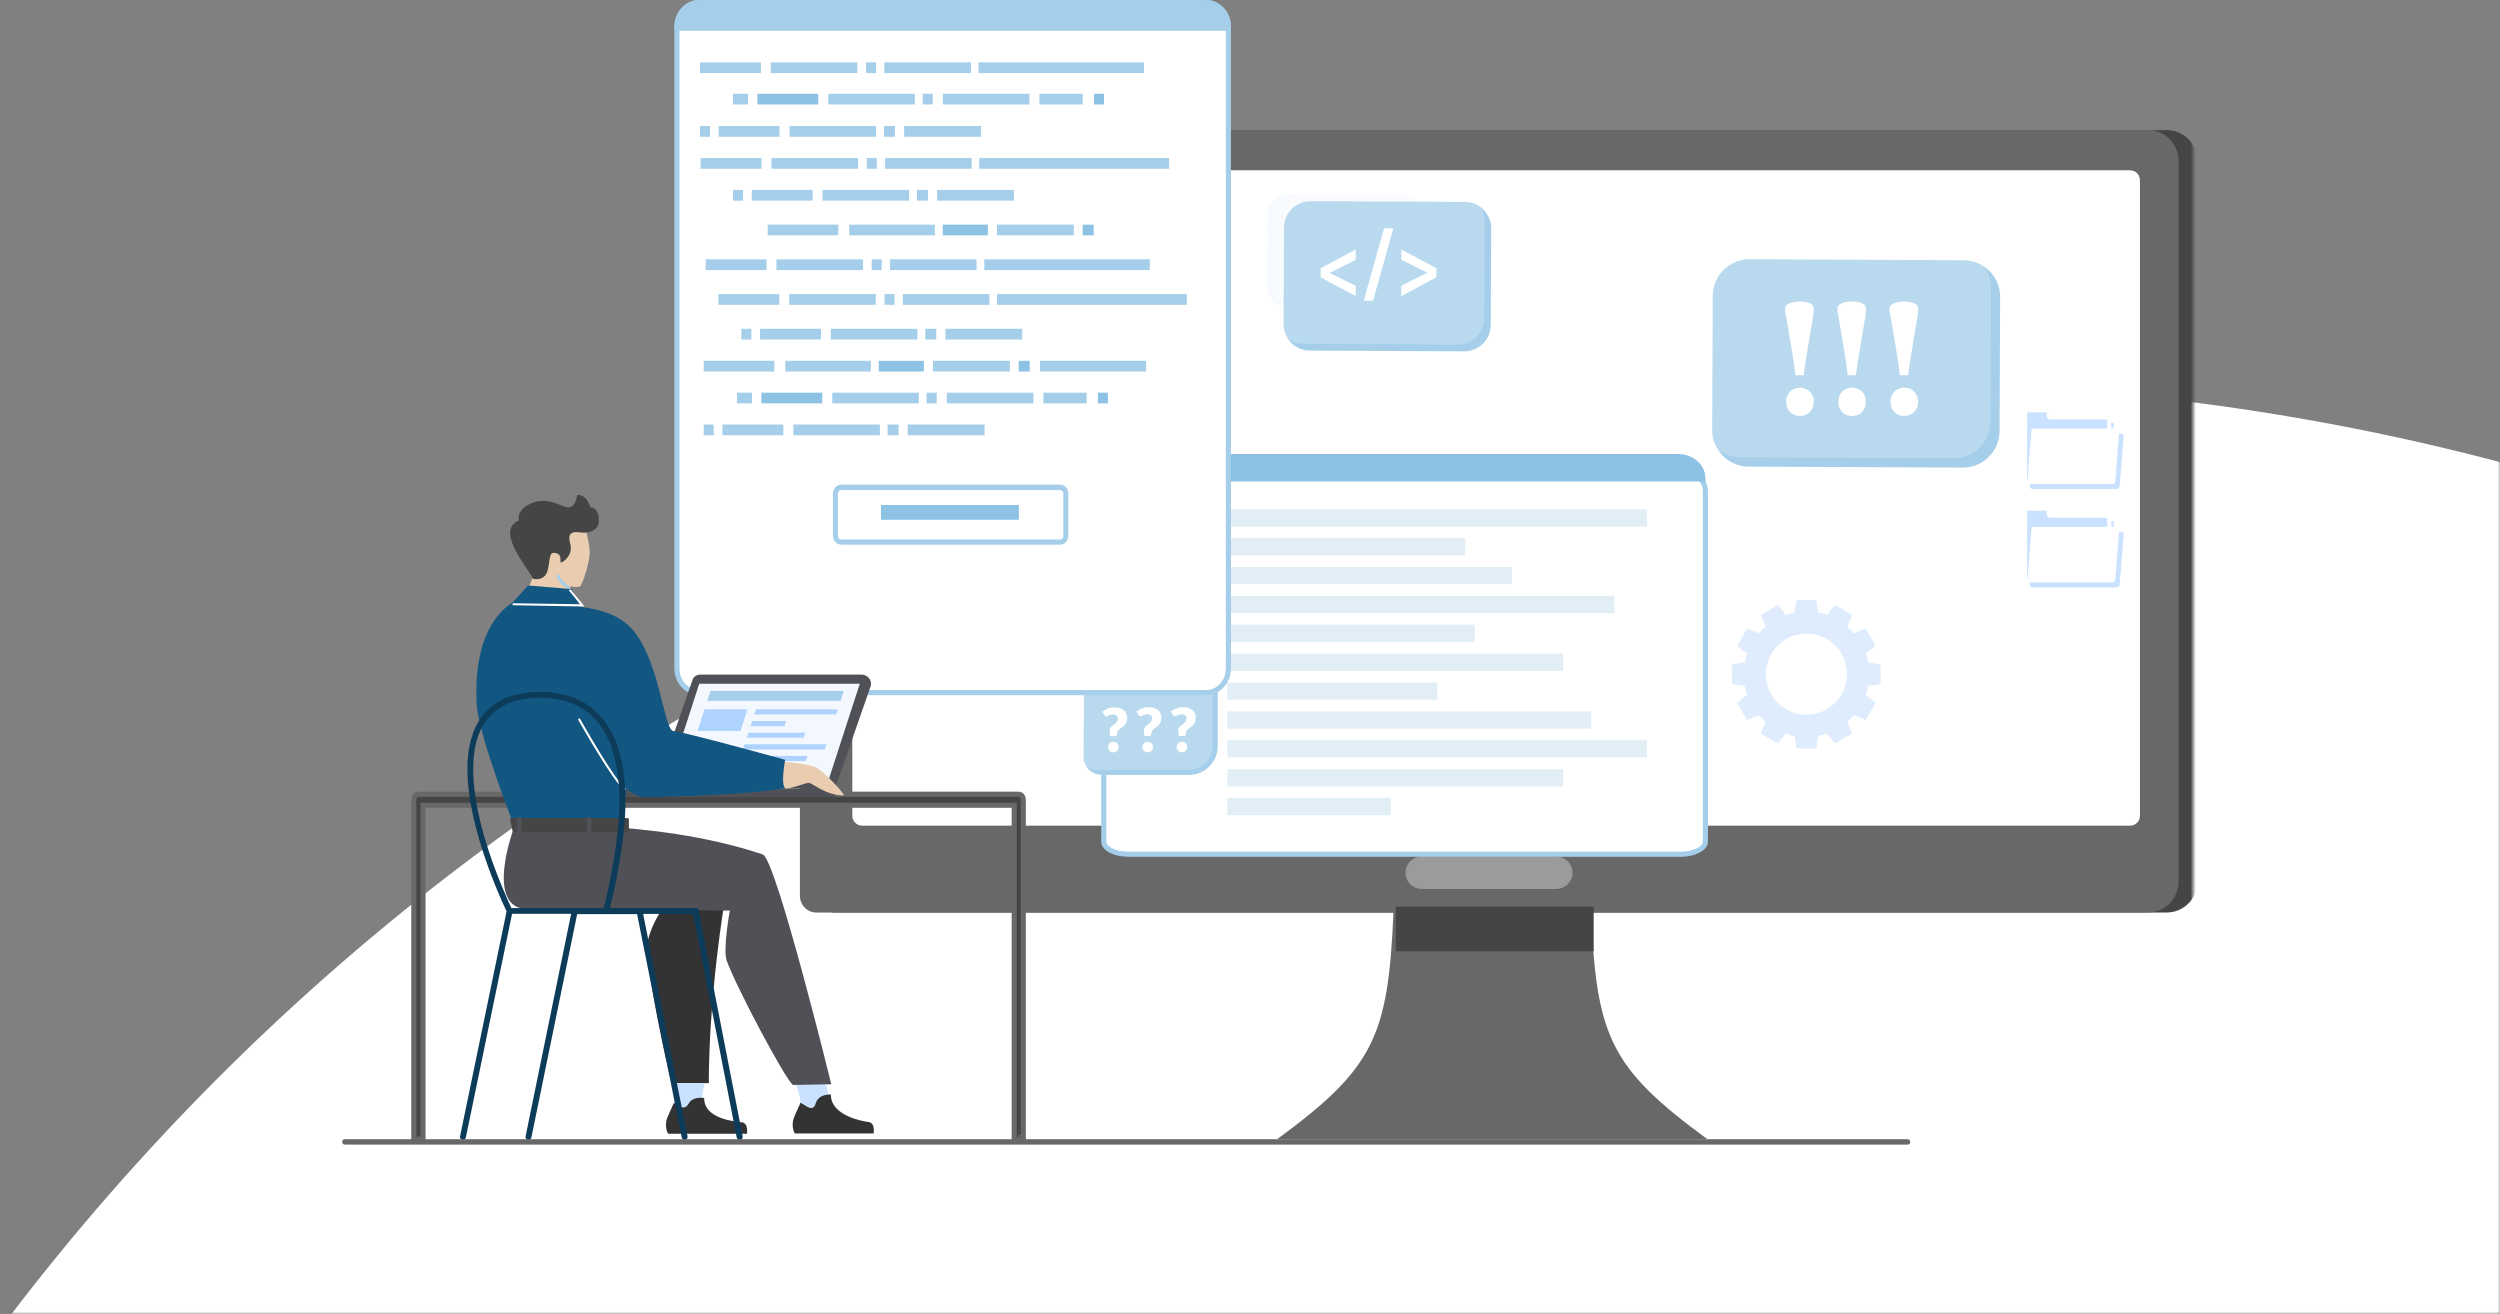 <svg width="489" height="257" viewBox="0 0 489 257" fill="none" xmlns="http://www.w3.org/2000/svg">
<rect x="0" y="0" width="489" height="257" fill="#808080" stroke="none"/>
<mask id="mask0" mask-type="alpha" maskUnits="userSpaceOnUse" x="0" y="70" width="489" height="187">
<rect y="70" width="489" height="187" fill="#1C85C8"/>
</mask>
<g mask="url(#mask0)">
<circle cx="370.5" cy="538.5" r="463.5" fill="white"/>
</g>
<mask id="mask1" mask-type="alpha" maskUnits="userSpaceOnUse" x="67" y="9" width="362" height="248">
<rect x="67" y="9" width="362" height="248" fill="#1C85C8"/>
</mask>
<g mask="url(#mask1)">
<path d="M423.809 25.947C426.841 25.947 429.295 28.401 429.295 31.434V172.504C429.295 175.538 426.841 177.992 423.809 177.992H163.324C163.269 177.992 163.242 177.992 163.187 177.992C161.725 177.909 160.595 176.668 160.595 175.207V30.497C160.595 27.16 161.808 25.947 163.324 25.947H423.809Z" fill="#454545"/>
<path d="M423.809 178.487H163.325C163.269 178.487 163.214 178.487 163.159 178.487C161.45 178.404 160.127 176.97 160.127 175.233V30.496C160.127 26.111 162.139 25.45 163.325 25.45H423.809C427.117 25.45 429.791 28.124 429.791 31.433V172.503C429.791 175.812 427.117 178.487 423.809 178.487ZM163.325 26.415C161.478 26.415 161.092 28.648 161.092 30.496V175.233C161.092 176.474 162.029 177.467 163.214 177.522C163.242 177.522 163.297 177.522 163.325 177.522H423.809C426.566 177.522 428.826 175.261 428.826 172.503V31.433C428.826 28.676 426.566 26.415 423.809 26.415H163.325Z" fill="#454545"/>
<path d="M425.629 31.433V172.504C425.629 175.537 423.175 177.991 420.143 177.991H159.631C159.575 177.991 159.548 177.991 159.493 177.991C158.032 177.908 156.901 176.667 156.901 175.206V30.496C156.901 27.159 158.114 25.946 159.631 25.946H420.115C423.148 25.946 425.629 28.4 425.629 31.433Z" fill="#686868"/>
<path d="M420.115 178.486H159.631C159.576 178.486 159.52 178.486 159.493 178.486C157.784 178.403 156.46 176.969 156.46 175.232V30.495C156.46 26.11 158.473 25.449 159.658 25.449H420.143C423.451 25.449 426.125 28.123 426.125 31.432V172.502C426.097 175.811 423.423 178.486 420.115 178.486ZM159.631 26.414C157.784 26.414 157.398 28.647 157.398 30.495V175.232C157.398 176.473 158.335 177.466 159.52 177.521C159.548 177.521 159.603 177.521 159.631 177.521H420.115C422.872 177.521 425.133 175.26 425.133 172.502V31.432C425.133 28.675 422.872 26.414 420.115 26.414H159.631Z" fill="#686868"/>
<path d="M416.642 161.501H168.645C167.57 161.501 166.715 160.618 166.715 159.57V35.238C166.715 34.162 167.597 33.308 168.645 33.308H416.642C417.717 33.308 418.571 34.19 418.571 35.238V159.57C418.571 160.646 417.717 161.501 416.642 161.501Z" fill="white"/>
<path d="M304.387 174.351H278.115C276.103 174.351 274.449 172.724 274.449 170.711C274.449 168.698 276.103 167.071 278.115 167.071H304.387C306.399 167.071 308.053 168.698 308.053 170.711C308.053 172.724 306.399 174.351 304.387 174.351Z" fill="#9B9B9B"/>
<path d="M304.387 174.82H278.115C275.827 174.82 273.98 172.972 273.98 170.711C273.98 168.45 275.827 166.603 278.115 166.603H304.387C306.675 166.603 308.522 168.45 308.522 170.711C308.522 172.972 306.675 174.82 304.387 174.82ZM278.115 167.54C276.351 167.54 274.918 168.946 274.918 170.711C274.918 172.448 276.351 173.882 278.115 173.882H304.387C306.151 173.882 307.585 172.476 307.585 170.711C307.585 168.974 306.151 167.54 304.387 167.54H278.115Z" fill="#686868"/>
<path d="M236.599 75.137H225.158V78.666H236.599V75.137Z" fill="#8EC2E4"/>
<path d="M236.599 81.065H225.158V84.595H236.599V81.065Z" fill="#8EC2E4"/>
<path d="M236.599 86.966H225.158V90.496H236.599V86.966Z" fill="#8EC2E4"/>
<path d="M236.599 92.893H225.158V96.422H236.599V92.893Z" fill="#8EC2E4"/>
<path d="M236.599 98.794H225.158V102.324H236.599V98.794Z" fill="#8EC2E4"/>
<path d="M236.599 104.723H225.158V108.252H236.599V104.723Z" fill="#8EC2E4"/>
<path d="M236.599 110.624H225.158V114.154H236.599V110.624Z" fill="#8EC2E4"/>
<path d="M236.599 116.525H225.158V120.055H236.599V116.525Z" fill="#8EC2E4"/>
<path d="M236.599 122.454H225.158V125.983H236.599V122.454Z" fill="#8EC2E4"/>
<path d="M236.599 128.355H225.158V131.884H236.599V128.355Z" fill="#8EC2E4"/>
<path d="M236.599 134.284H225.158V137.813H236.599V134.284Z" fill="#8EC2E4"/>
<path d="M215.425 151.539C213.495 151.539 211.924 149.967 211.952 148.037L212.007 135.27C212.007 133.34 213.578 131.768 215.508 131.795L235.88 131.878C237.81 131.878 239.381 133.45 239.354 135.38L239.298 148.147C239.298 150.077 237.727 151.649 235.797 151.621L215.425 151.539Z" fill="#A4CEE9"/>
<g opacity="0.69">
<g opacity="0.69">
<g opacity="0.69">
<path opacity="0.69" d="M214.57 150.657C212.641 150.657 211.069 149.085 211.097 147.155L211.152 134.388C211.152 132.458 212.723 130.886 214.653 130.913L235.025 130.996C236.955 130.996 238.526 132.568 238.499 134.498L238.444 147.265C238.444 149.195 236.872 150.767 234.943 150.739L214.57 150.657Z" fill="white"/>
</g>
</g>
</g>
<path d="M222.316 139.191C222.454 139.081 222.62 138.97 222.785 138.86C222.95 138.75 223.143 138.667 223.336 138.584C223.529 138.502 223.75 138.446 223.97 138.391C224.191 138.336 224.439 138.336 224.715 138.336C225.101 138.336 225.432 138.391 225.735 138.474C226.038 138.584 226.286 138.722 226.507 138.888C226.727 139.081 226.893 139.274 227.003 139.549C227.113 139.797 227.168 140.101 227.168 140.404C227.168 140.707 227.113 140.956 227.03 141.176C226.948 141.397 226.837 141.59 226.7 141.755C226.562 141.921 226.424 142.059 226.259 142.169C226.093 142.279 225.955 142.389 225.817 142.5C225.68 142.61 225.542 142.693 225.459 142.803C225.349 142.913 225.294 143.024 225.266 143.134L225.101 143.961H223.86L223.722 142.996C223.695 142.803 223.722 142.638 223.777 142.5C223.86 142.362 223.943 142.224 224.053 142.114C224.163 142.003 224.301 141.893 224.467 141.783C224.605 141.673 224.77 141.562 224.88 141.452C225.018 141.342 225.128 141.204 225.211 141.038C225.294 140.9 225.349 140.707 225.349 140.514C225.349 140.266 225.266 140.101 225.128 139.935C224.963 139.797 224.77 139.715 224.494 139.715C224.274 139.715 224.108 139.742 223.97 139.77C223.833 139.825 223.722 139.853 223.612 139.908C223.502 139.963 223.419 140.018 223.336 140.046C223.254 140.101 223.199 140.101 223.116 140.101C222.95 140.101 222.813 140.018 222.73 139.88L222.316 139.191ZM223.447 146.112C223.447 145.974 223.474 145.836 223.529 145.726C223.585 145.616 223.667 145.505 223.75 145.395C223.833 145.312 223.943 145.23 224.081 145.174C224.191 145.119 224.329 145.092 224.494 145.092C224.632 145.092 224.77 145.119 224.908 145.174C225.046 145.23 225.156 145.312 225.239 145.395C225.321 145.478 225.404 145.588 225.459 145.726C225.514 145.836 225.542 145.974 225.542 146.112C225.542 146.25 225.514 146.388 225.459 146.526C225.404 146.663 225.349 146.746 225.239 146.856C225.156 146.939 225.046 147.022 224.908 147.077C224.77 147.132 224.66 147.16 224.494 147.16C224.356 147.16 224.219 147.132 224.081 147.077C223.97 147.022 223.86 146.967 223.75 146.856C223.667 146.774 223.585 146.663 223.529 146.526C223.474 146.388 223.447 146.25 223.447 146.112Z" fill="white"/>
<path d="M215.618 139.219C215.756 139.108 215.921 138.998 216.086 138.888C216.252 138.778 216.445 138.695 216.638 138.612C216.831 138.529 217.051 138.474 217.272 138.419C217.492 138.364 217.74 138.364 218.016 138.364C218.402 138.364 218.733 138.419 219.036 138.502C219.339 138.612 219.587 138.75 219.808 138.915C220.028 139.108 220.194 139.301 220.304 139.577C220.414 139.825 220.47 140.129 220.47 140.432C220.47 140.735 220.414 140.983 220.332 141.204C220.249 141.425 220.139 141.618 220.001 141.783C219.863 141.949 219.725 142.086 219.56 142.197C219.394 142.307 219.257 142.417 219.119 142.528C218.981 142.638 218.843 142.721 218.76 142.831C218.65 142.941 218.595 143.052 218.567 143.162L218.402 143.989H217.161L217.024 143.024C216.996 142.831 217.024 142.665 217.079 142.528C217.161 142.39 217.244 142.252 217.354 142.142C217.465 142.031 217.603 141.921 217.768 141.811C217.906 141.7 218.071 141.59 218.181 141.48C218.319 141.37 218.43 141.232 218.512 141.066C218.595 140.928 218.65 140.735 218.65 140.542C218.65 140.294 218.567 140.129 218.43 139.963C218.264 139.825 218.071 139.743 217.796 139.743C217.575 139.743 217.41 139.77 217.272 139.798C217.134 139.853 217.024 139.88 216.913 139.936C216.803 139.991 216.72 140.046 216.638 140.073C216.555 140.129 216.5 140.129 216.417 140.129C216.252 140.129 216.114 140.046 216.031 139.908L215.618 139.219ZM216.72 146.112C216.72 145.974 216.748 145.837 216.803 145.726C216.858 145.616 216.941 145.506 217.024 145.395C217.106 145.313 217.217 145.23 217.354 145.175C217.465 145.12 217.603 145.092 217.768 145.092C217.906 145.092 218.044 145.12 218.181 145.175C218.319 145.23 218.402 145.313 218.512 145.395C218.595 145.478 218.678 145.588 218.733 145.726C218.788 145.837 218.815 145.974 218.815 146.112C218.815 146.25 218.788 146.388 218.733 146.526C218.678 146.664 218.623 146.747 218.512 146.857C218.43 146.94 218.319 147.022 218.181 147.077C218.044 147.133 217.933 147.16 217.768 147.16C217.63 147.16 217.492 147.133 217.354 147.077C217.244 147.022 217.134 146.967 217.024 146.857C216.941 146.774 216.858 146.664 216.803 146.526C216.748 146.388 216.72 146.278 216.72 146.112Z" fill="white"/>
<path d="M229.043 139.191C229.181 139.081 229.346 138.97 229.512 138.86C229.677 138.75 229.87 138.667 230.063 138.584C230.256 138.502 230.477 138.446 230.697 138.391C230.918 138.336 231.166 138.336 231.442 138.336C231.828 138.336 232.158 138.391 232.462 138.474C232.765 138.584 233.013 138.722 233.233 138.888C233.454 139.081 233.619 139.274 233.73 139.549C233.84 139.797 233.895 140.101 233.895 140.404C233.895 140.707 233.84 140.956 233.757 141.176C233.675 141.397 233.564 141.59 233.426 141.755C233.289 141.921 233.151 142.059 232.985 142.169C232.82 142.279 232.682 142.389 232.544 142.5C232.406 142.61 232.269 142.693 232.186 142.803C232.076 142.913 232.02 143.024 231.993 143.134L231.828 143.961H230.587L230.449 142.996C230.422 142.803 230.449 142.638 230.504 142.5C230.587 142.362 230.67 142.224 230.78 142.114C230.89 142.003 231.028 141.893 231.193 141.783C231.331 141.673 231.497 141.562 231.607 141.452C231.745 141.342 231.855 141.204 231.938 141.038C232.02 140.9 232.076 140.707 232.076 140.514C232.076 140.266 231.993 140.101 231.855 139.935C231.69 139.797 231.497 139.715 231.221 139.715C231 139.715 230.835 139.742 230.697 139.77C230.559 139.825 230.449 139.853 230.339 139.908C230.229 139.963 230.146 140.018 230.063 140.046C229.981 140.101 229.925 140.101 229.843 140.101C229.677 140.101 229.539 140.018 229.457 139.88L229.043 139.191ZM230.146 146.112C230.146 145.974 230.173 145.836 230.229 145.726C230.284 145.616 230.366 145.505 230.449 145.395C230.532 145.312 230.642 145.23 230.78 145.174C230.89 145.119 231.028 145.092 231.193 145.092C231.331 145.092 231.469 145.119 231.607 145.174C231.745 145.23 231.828 145.312 231.938 145.395C232.02 145.478 232.103 145.588 232.158 145.726C232.213 145.836 232.241 145.974 232.241 146.112C232.241 146.25 232.213 146.388 232.158 146.526C232.103 146.663 232.048 146.746 231.938 146.856C231.855 146.939 231.745 147.022 231.607 147.077C231.469 147.132 231.359 147.16 231.193 147.16C231.056 147.16 230.918 147.132 230.78 147.077C230.67 147.022 230.559 146.967 230.449 146.856C230.366 146.774 230.284 146.663 230.229 146.526C230.173 146.388 230.146 146.25 230.146 146.112Z" fill="white"/>
<path d="M413.444 102.299V114.073C413.444 114.294 413.279 114.459 413.058 114.459H397.427C397.207 114.459 397.042 114.294 397.042 114.073V100.92C397.042 100.7 397.207 100.534 397.427 100.534H401.232C401.452 100.534 401.618 100.7 401.618 100.92V101.499C401.618 101.72 401.783 101.885 402.004 101.885H413.058C413.279 101.913 413.444 102.078 413.444 102.299Z" fill="#CAE2FF"/>
<path d="M415.401 104.451L414.602 114.378C414.574 114.681 414.298 114.902 413.995 114.902H397.62C397.262 114.902 396.986 114.626 397.014 114.295L397.813 104.451C397.813 104.23 398.006 104.065 398.227 104.065H414.988C415.236 104.092 415.401 104.258 415.401 104.451Z" fill="#CAE2FF"/>
<path d="M413.444 83.053V94.827C413.444 95.048 413.279 95.213 413.058 95.213H397.427C397.207 95.213 397.042 95.048 397.042 94.827V81.674C397.042 81.454 397.207 81.288 397.427 81.288H401.232C401.452 81.288 401.618 81.454 401.618 81.674V82.253C401.618 82.474 401.783 82.639 402.004 82.639H413.058C413.279 82.667 413.444 82.832 413.444 83.053Z" fill="#CAE2FF"/>
<path d="M415.401 85.204L414.602 95.131C414.574 95.435 414.298 95.655 413.995 95.655H397.62C397.262 95.655 396.986 95.379 397.014 95.049L397.813 85.204C397.813 84.984 398.006 84.819 398.227 84.819H414.988C415.236 84.846 415.401 85.011 415.401 85.204Z" fill="#CAE2FF"/>
<path d="M412.562 101.306V113.08C412.562 113.301 412.396 113.466 412.176 113.466H396.545C396.325 113.466 396.159 113.301 396.159 113.08V99.927C396.159 99.707 396.325 99.541 396.545 99.541H400.349C400.57 99.541 400.735 99.707 400.735 99.927V100.506C400.735 100.727 400.901 100.892 401.121 100.892H412.176C412.396 100.892 412.562 101.085 412.562 101.306Z" fill="#CAE2FF"/>
<path d="M412.176 113.852H396.545C396.104 113.852 395.773 113.494 395.773 113.08V99.927C395.773 99.486 396.132 99.155 396.545 99.155H400.349C400.79 99.155 401.121 99.513 401.121 99.927V100.506C401.121 100.506 401.121 100.534 401.149 100.534H412.203C412.644 100.534 412.975 100.892 412.975 101.306V113.08C412.948 113.494 412.589 113.852 412.176 113.852ZM396.518 99.927L396.49 113.08C396.49 113.08 396.49 113.108 396.518 113.108H412.148C412.148 113.108 412.176 113.108 412.176 113.08V101.306C412.176 101.306 412.176 101.278 412.148 101.278H401.094C400.653 101.278 400.322 100.92 400.322 100.506V99.927C400.322 99.927 400.322 99.9 400.294 99.9H396.518V99.927Z" fill="white"/>
<path d="M414.519 103.458L413.747 113.384C413.719 113.688 413.471 113.908 413.141 113.908H397.179C396.821 113.908 396.545 113.632 396.572 113.302L397.344 103.458C397.344 103.237 397.537 103.072 397.758 103.072H414.105C414.353 103.072 414.519 103.237 414.519 103.458Z" fill="white"/>
<path d="M412.562 82.059V93.833C412.562 94.054 412.396 94.219 412.176 94.219H396.545C396.325 94.219 396.159 94.054 396.159 93.833V80.68C396.159 80.46 396.325 80.294 396.545 80.294H400.349C400.57 80.294 400.735 80.46 400.735 80.68V81.259C400.735 81.48 400.901 81.645 401.121 81.645H412.176C412.396 81.645 412.562 81.838 412.562 82.059Z" fill="#CAE2FF"/>
<path d="M412.176 94.605H396.545C396.104 94.605 395.773 94.246 395.773 93.832V80.68C395.773 80.238 396.132 79.907 396.545 79.907H400.349C400.79 79.907 401.121 80.266 401.121 80.68V81.259C401.121 81.259 401.121 81.286 401.149 81.286H412.203C412.644 81.286 412.975 81.645 412.975 82.058V93.832C412.948 94.246 412.589 94.605 412.176 94.605ZM396.518 80.68L396.49 93.832C396.49 93.832 396.49 93.86 396.518 93.86H412.148C412.148 93.86 412.176 93.86 412.176 93.832V82.058C412.176 82.058 412.176 82.031 412.148 82.031H401.094C400.653 82.031 400.322 81.672 400.322 81.259V80.68C400.322 80.68 400.322 80.652 400.294 80.652H396.518V80.68Z" fill="white"/>
<path d="M414.519 84.211L413.747 94.137C413.719 94.441 413.471 94.661 413.141 94.661H397.179C396.821 94.661 396.545 94.385 396.572 94.055L397.344 84.211C397.344 83.99 397.537 83.825 397.758 83.825H414.105C414.353 83.825 414.519 83.99 414.519 84.211Z" fill="white"/>
<g opacity="0.65">
<g opacity="0.65">
<g opacity="0.65">
<path opacity="0.65" d="M278.308 42.075L278.253 56.249C278.253 58.4 276.489 60.137 274.339 60.109L251.706 59.999C250.879 59.999 250.107 59.723 249.473 59.282C248.48 58.565 247.846 57.407 247.846 56.111L247.902 41.938C247.902 39.787 249.666 38.05 251.816 38.077L274.449 38.188C275.772 38.188 276.958 38.877 277.647 39.897C278.06 40.504 278.308 41.248 278.308 42.075Z" fill="#CAE2FF"/>
</g>
</g>
</g>
<g opacity="0.65">
<g opacity="0.65">
<g opacity="0.65">
<path opacity="0.65" d="M277.371 41.166L277.316 55.339C277.316 57.49 275.552 59.227 273.401 59.199L250.768 59.089C249.941 59.089 249.169 58.813 248.535 58.372C247.543 57.655 246.909 56.497 246.909 55.201L246.964 41.028C246.964 38.877 248.728 37.14 250.879 37.167L273.512 37.278C274.835 37.278 276.02 37.967 276.709 38.987C277.123 39.594 277.371 40.339 277.371 41.166Z" fill="white"/>
</g>
</g>
</g>
<path d="M267.722 44.639H257.522C256.365 44.639 255.427 45.577 255.427 46.735V52.084C255.427 53.242 256.365 54.18 257.522 54.18H267.722C268.88 54.18 269.817 53.242 269.817 52.084V46.735C269.817 45.577 268.88 44.639 267.722 44.639ZM263.201 49.63V50.843C263.201 51.147 262.953 51.395 262.65 51.395H262.622C262.319 51.395 262.071 51.147 262.071 50.843V49.63C261.713 49.437 261.437 49.023 261.437 48.582C261.437 47.92 261.961 47.369 262.65 47.369C263.312 47.369 263.863 47.893 263.863 48.582C263.808 49.023 263.56 49.409 263.201 49.63Z" fill="#A4CEE9"/>
<path d="M267.061 45.081H266.041V43.73C266.041 42.544 265.076 41.579 263.891 41.579H261.382C260.197 41.579 259.232 42.544 259.232 43.73V45.081H258.212V43.73C258.212 41.992 259.645 40.559 261.382 40.559H263.891C265.627 40.559 267.061 41.992 267.061 43.73V45.081Z" fill="#A4CEE9"/>
<path d="M256.222 68.581C253.355 68.581 251.067 66.237 251.067 63.369L251.15 44.508C251.15 41.64 253.493 39.352 256.36 39.352L286.519 39.49C289.386 39.49 291.674 41.833 291.674 44.701L291.591 63.562C291.591 66.43 289.248 68.718 286.381 68.718L256.222 68.581Z" fill="#A4CEE9"/>
<g opacity="0.69">
<g opacity="0.69">
<g opacity="0.69">
<path opacity="0.69" d="M254.954 67.256C252.087 67.256 249.799 64.912 249.799 62.044L249.882 43.183C249.882 40.316 252.225 38.027 255.092 38.027L285.251 38.165C288.118 38.165 290.406 40.509 290.406 43.376L290.323 62.237C290.323 65.105 287.98 67.394 285.113 67.394L254.954 67.256Z" fill="white"/>
</g>
</g>
</g>
<path d="M280.95 54.241L274.086 57.936V55.896L279.158 53.331L274.086 50.794V48.809L280.95 52.449V54.241Z" fill="white"/>
<path d="M268.572 58.819H266.753L270.723 44.645H272.542L268.572 58.819Z" fill="white"/>
<path d="M258.317 52.476L265.182 48.781V50.822L260.109 53.386L265.182 55.923V57.908L258.317 54.269V52.476Z" fill="white"/>
<path d="M342.044 91.269C338.074 91.241 334.877 88.015 334.904 84.044L335.015 57.849C335.042 53.878 338.267 50.679 342.237 50.707L384.085 50.9C388.054 50.928 391.252 54.154 391.225 58.125L391.114 84.32C391.087 88.291 387.861 91.49 383.892 91.462L342.044 91.269Z" fill="#A4CEE9"/>
<g opacity="0.69">
<g opacity="0.69">
<g opacity="0.69">
<path opacity="0.69" d="M340.28 89.448C336.31 89.421 333.113 86.194 333.14 82.224L333.25 56.028C333.278 52.057 336.503 48.859 340.473 48.886L382.32 49.079C386.29 49.107 389.488 52.333 389.46 56.304L389.35 82.499C389.322 86.47 386.097 89.669 382.127 89.641L340.28 89.448Z" fill="white"/>
</g>
</g>
</g>
<path d="M351.996 58.979C353.126 58.979 354.753 59.172 354.78 60.44C354.78 60.826 354.725 61.433 354.643 61.902C354.312 64.025 353.347 69.236 352.796 73.4H351.197C350.728 69.567 349.763 64.273 349.377 61.984C349.267 61.598 349.157 60.826 349.157 60.44C349.157 59.282 350.811 58.979 351.996 58.979ZM352.051 81.369C350.48 81.369 349.377 80.239 349.377 78.584C349.377 76.957 350.508 75.827 352.051 75.827C353.65 75.827 354.78 76.957 354.78 78.584C354.753 80.266 353.623 81.369 352.051 81.369Z" fill="white"/>
<path d="M362.224 58.978C363.354 58.978 364.981 59.171 365.008 60.44C365.008 60.825 364.953 61.432 364.87 61.901C364.539 64.024 363.575 69.236 363.023 73.399H361.424C360.956 69.567 359.991 64.272 359.605 61.984C359.495 61.598 359.384 60.825 359.384 60.44C359.357 59.281 361.011 58.978 362.224 58.978ZM362.251 81.368C360.68 81.368 359.577 80.238 359.577 78.583C359.577 76.957 360.708 75.826 362.251 75.826C363.85 75.826 364.981 76.957 364.981 78.583C364.953 80.265 363.85 81.368 362.251 81.368Z" fill="white"/>
<path d="M372.424 58.978C373.554 58.978 375.18 59.171 375.208 60.44C375.208 60.825 375.153 61.432 375.07 61.901C374.739 64.024 373.774 69.236 373.223 73.399H371.624C371.156 69.567 370.191 64.272 369.805 61.984C369.694 61.598 369.584 60.825 369.584 60.44C369.584 59.281 371.238 58.978 372.424 58.978ZM372.451 81.368C370.88 81.368 369.777 80.238 369.777 78.583C369.777 76.957 370.907 75.826 372.451 75.826C374.05 75.826 375.18 76.957 375.18 78.583C375.18 80.265 374.05 81.368 372.451 81.368Z" fill="white"/>
<path d="M215.9 164.666V151.078H232.538C235.395 151.078 237.698 148.774 237.698 145.917V91.989H328.759C331.124 91.989 333.048 93.448 333.485 95.291L333.487 95.296C333.553 95.564 333.577 95.811 333.577 96.097V164.666C333.577 165.201 333.17 165.798 332.273 166.292C331.395 166.774 330.152 167.089 328.759 167.089H220.718C220.103 167.089 219.505 167.015 218.917 166.914C217.974 166.714 217.198 166.371 216.669 165.958C216.139 165.542 215.9 165.094 215.9 164.666Z" fill="white" stroke="#A4CEE9"/>
<path d="M333.59 93.464V94.175H214.176V93.464C214.176 90.883 216.572 88.803 219.52 88.803H328.219C331.142 88.803 333.537 90.857 333.564 93.411C333.59 93.438 333.59 93.464 333.59 93.464Z" fill="#8EC2E4"/>
<path d="M322.151 99.626H240.068V102.996H322.151V99.626Z" fill="#E2EEF5"/>
<path d="M286.612 105.261H240.068V108.632H286.612V105.261Z" fill="#E2EEF5"/>
<path d="M295.72 110.896H240.068V114.266H295.72V110.896Z" fill="#E2EEF5"/>
<path d="M315.781 116.558H240.068V119.928H315.781V116.558Z" fill="#E2EEF5"/>
<path d="M288.454 122.193H240.068V125.563H288.454V122.193Z" fill="#E2EEF5"/>
<path d="M305.75 127.854H240.068V131.225H305.75V127.854Z" fill="#E2EEF5"/>
<path d="M281.162 133.489H240.068V136.86H281.162V133.489Z" fill="#E2EEF5"/>
<path d="M311.226 139.151H240.068V142.521H311.226V139.151Z" fill="#E2EEF5"/>
<path d="M322.151 144.786H240.068V148.156H322.151V144.786Z" fill="#E2EEF5"/>
<path d="M305.75 150.447H240.068V153.818H305.75V150.447Z" fill="#E2EEF5"/>
<path d="M272.053 156.082H240.068V159.453H272.053V156.082Z" fill="#E2EEF5"/>
</g>
<path fill-rule="evenodd" clip-rule="evenodd" d="M272.558 178.383C271.537 202.744 268.765 208.918 249.799 222.831H291.888H333.977C314.975 208.918 312.24 202.792 311.218 178.383L291.888 176.388L272.558 178.383Z" fill="#686868"/>
<path d="M240.275 5.227V130.753C240.275 133.404 238.289 135.48 235.896 135.48H136.791C134.397 135.48 132.411 133.404 132.411 130.753V5.227C132.411 2.576 134.397 0.5 136.791 0.5H235.896C238.264 0.5 240.275 2.578 240.275 5.227Z" fill="white" stroke="#A4CEE9"/>
<path d="M240.775 5.227V6.024H131.911V5.227C131.911 2.333 134.089 0 136.791 0H235.896C238.57 0 240.775 2.333 240.775 5.227Z" fill="#A4CEE9"/>
<path d="M148.838 12.196H136.929V14.292H148.838V12.196Z" fill="#A4CEE9"/>
<path d="M167.694 12.197H150.768V14.293H167.694V12.197Z" fill="#A4CEE9"/>
<path d="M189.913 12.197H172.987V14.293H189.913V12.197Z" fill="#A4CEE9"/>
<path d="M223.766 12.197H191.402V14.293H223.766V12.197Z" fill="#A4CEE9"/>
<path d="M171.361 12.197H169.403V14.293H171.361V12.197Z" fill="#A4CEE9"/>
<path d="M149.94 50.731H138.031V52.827H149.94V50.731Z" fill="#A4CEE9"/>
<path d="M168.797 50.731H151.87V52.828H168.797V50.731Z" fill="#A4CEE9"/>
<path d="M191.016 50.731H174.09V52.828H191.016V50.731Z" fill="#A4CEE9"/>
<path d="M224.896 50.731H192.532V52.828H224.896V50.731Z" fill="#A4CEE9"/>
<path d="M172.463 50.731H170.506V52.828H172.463V50.731Z" fill="#A4CEE9"/>
<path d="M148.948 30.916H137.039V33.013H148.948V30.916Z" fill="#A4CEE9"/>
<path d="M167.832 30.917H150.906V33.013H167.832V30.917Z" fill="#A4CEE9"/>
<path d="M190.051 30.917H173.125V33.013H190.051V30.917Z" fill="#A4CEE9"/>
<path d="M228.673 30.917H191.54V33.013H228.673V30.917Z" fill="#A4CEE9"/>
<path d="M171.498 30.917H169.541V33.013H171.498V30.917Z" fill="#A4CEE9"/>
<path d="M152.422 57.523H140.512V59.619H152.422V57.523Z" fill="#A4CEE9"/>
<path d="M171.305 57.523H154.379V59.62H171.305V57.523Z" fill="#A4CEE9"/>
<path d="M193.525 57.523H176.598V59.62H193.525V57.523Z" fill="#A4CEE9"/>
<path d="M232.147 57.523H195.013V59.62H232.147V57.523Z" fill="#A4CEE9"/>
<path d="M174.972 57.523H173.014V59.62H174.972V57.523Z" fill="#A4CEE9"/>
<path d="M152.477 24.656H140.568V26.752H152.477V24.656Z" fill="#A4CEE9"/>
<path d="M171.36 24.656H154.434V26.752H171.36V24.656Z" fill="#A4CEE9"/>
<path d="M191.871 24.656H176.846V26.752H191.871V24.656Z" fill="#A4CEE9"/>
<path d="M138.886 24.656H136.929V26.753H138.886V24.656Z" fill="#A4CEE9"/>
<path d="M175.055 24.656H172.904V26.752H175.055V24.656Z" fill="#A4CEE9"/>
<path d="M158.955 37.146H147.046V39.243H158.955V37.146Z" fill="#A4CEE9"/>
<path d="M177.811 37.146H160.885V39.243H177.811V37.146Z" fill="#A4CEE9"/>
<path d="M198.321 37.146H183.297V39.243H198.321V37.146Z" fill="#A4CEE9"/>
<path d="M145.337 37.147H143.379V39.243H145.337V37.147Z" fill="#A4CEE9"/>
<path d="M181.505 37.146H179.355V39.243H181.505V37.146Z" fill="#A4CEE9"/>
<path d="M160.582 64.313H148.672V66.41H160.582V64.313Z" fill="#A4CEE9"/>
<path d="M179.437 64.313H162.511V66.41H179.437V64.313Z" fill="#A4CEE9"/>
<path d="M199.947 64.313H184.923V66.41H199.947V64.313Z" fill="#A4CEE9"/>
<path d="M146.963 64.312H145.006V66.409H146.963V64.312Z" fill="#A4CEE9"/>
<path d="M183.131 64.313H180.981V66.41H183.131V64.313Z" fill="#A4CEE9"/>
<path d="M153.221 83.035H141.312V85.132H153.221V83.035Z" fill="#A4CEE9"/>
<path d="M172.105 83.035H155.178V85.132H172.105V83.035Z" fill="#A4CEE9"/>
<path d="M192.587 83.035H177.563V85.132H192.587V83.035Z" fill="#A4CEE9"/>
<path d="M139.603 83.035H137.645V85.132H139.603V83.035Z" fill="#A4CEE9"/>
<path d="M175.771 83.035H173.621V85.132H175.771V83.035Z" fill="#A4CEE9"/>
<path d="M163.972 43.939H150.161V46.035H163.972V43.939Z" fill="#A4CEE9"/>
<path d="M182.856 43.938H166.123V46.035H182.856V43.938Z" fill="#A4CEE9"/>
<path d="M210.038 43.938H195.013V46.035H210.038V43.938Z" fill="#A4CEE9"/>
<path d="M193.221 43.938H184.4V46.035H193.221V43.938Z" fill="#8EC2E4"/>
<path d="M213.924 43.938H211.774V46.035H213.924V43.938Z" fill="#8EC2E4"/>
<path d="M151.457 70.574H137.645V72.671H151.457V70.574Z" fill="#A4CEE9"/>
<path d="M170.34 70.574H153.607V72.67H170.34V70.574Z" fill="#A4CEE9"/>
<path d="M197.522 70.574H182.498V72.67H197.522V70.574Z" fill="#A4CEE9"/>
<path d="M224.18 70.574H203.421V72.67H224.18V70.574Z" fill="#A4CEE9"/>
<path d="M180.706 70.574H171.884V72.67H180.706V70.574Z" fill="#8EC2E4"/>
<path d="M201.409 70.574H199.259V72.67H201.409V70.574Z" fill="#8EC2E4"/>
<path d="M160.058 18.337H148.149V20.434H160.058V18.337Z" fill="#8EC2E4"/>
<path d="M178.941 18.337H162.015V20.434H178.941V18.337Z" fill="#A4CEE9"/>
<path d="M201.354 18.337H184.427V20.434H201.354V18.337Z" fill="#A4CEE9"/>
<path d="M211.774 18.337H203.311V20.434H211.774V18.337Z" fill="#A4CEE9"/>
<path d="M146.302 18.337H143.379V20.434H146.302V18.337Z" fill="#A4CEE9"/>
<path d="M182.443 18.337H180.485V20.434H182.443V18.337Z" fill="#A4CEE9"/>
<path d="M215.937 18.337H213.98V20.434H215.937V18.337Z" fill="#8EC2E4"/>
<path d="M160.83 76.806H148.921V78.902H160.83V76.806Z" fill="#8EC2E4"/>
<path d="M179.713 76.806H162.787V78.902H179.713V76.806Z" fill="#A4CEE9"/>
<path d="M202.126 76.806H185.199V78.902H202.126V76.806Z" fill="#A4CEE9"/>
<path d="M212.546 76.806H204.083V78.902H212.546V76.806Z" fill="#A4CEE9"/>
<path d="M147.074 76.805H144.151V78.901H147.074V76.805Z" fill="#A4CEE9"/>
<path d="M183.214 76.806H181.257V78.902H183.214V76.806Z" fill="#A4CEE9"/>
<path d="M216.709 76.806H214.752V78.902H216.709V76.806Z" fill="#8EC2E4"/>
<path d="M207.336 106.54H164.551C163.669 106.54 162.925 105.773 162.925 104.798V96.53C162.925 95.585 163.641 94.788 164.551 94.788H207.336C208.218 94.788 208.962 95.556 208.962 96.53V104.798C208.935 105.773 208.218 106.54 207.336 106.54ZM164.551 95.851C164.193 95.851 163.889 96.176 163.889 96.56V104.828C163.889 105.212 164.193 105.536 164.551 105.536H207.336C207.694 105.536 207.997 105.212 207.997 104.828V96.56C207.997 96.176 207.694 95.851 207.336 95.851H164.551Z" fill="#A4CEE9"/>
<path d="M199.286 98.774H172.325V101.668H199.286V98.774Z" fill="#8EC2E4"/>
<path d="M198.38 222.446V222.946H198.88H199.152H199.652H199.68V222.446H200.152V156.433C200.152 156.19 200.092 155.944 199.958 155.742C199.822 155.538 199.585 155.354 199.266 155.354H81.829C81.511 155.354 81.274 155.538 81.137 155.742C81.003 155.944 80.943 156.19 80.943 156.433V222.308V222.808H81.443H82.243H82.743V222.308V157.512H198.38V222.446Z" fill="#454545" stroke="#686868"/>
<path d="M103.47 164.293C101.292 167.988 99.886 171.931 104.462 173.999C109.038 176.067 130.762 176.012 130.762 176.012C130.762 176.012 126.075 181.913 126.571 186.435C127.729 197.052 131.34 211.859 131.34 211.859H138.646C138.646 211.859 138.398 194.129 142.753 170.277C143.911 163.962 121.168 164.211 121.168 164.211L103.47 164.293Z" fill="#333333"/>
<path d="M137.212 217.236C137.212 216.961 137.323 215.582 137.323 215.306C137.405 213.376 137.791 211.859 137.791 211.859H131.699C131.699 211.859 132.085 214.975 131.782 216.382L137.212 217.236Z" fill="#CAE2FF"/>
<path d="M137.736 214.782C137.708 218.973 144.049 219.386 145.124 219.524C146.172 219.662 146.199 220.958 146.116 221.648C146.116 221.675 146.116 221.73 146.116 221.758H130.706C130.679 221.73 130.651 221.675 130.623 221.648C130.293 221.096 130.182 220.103 130.32 219.331C130.431 218.642 131.175 217.153 131.809 215.719L131.836 215.747C132.939 216.408 133.904 217.318 134.759 215.774C135.586 214.368 137.736 214.782 137.736 214.782Z" fill="#333333"/>
<path d="M161.968 217.154C161.968 216.878 162.078 215.5 162.078 215.224C162.161 213.294 161.361 211.777 161.361 211.777L155.186 210.702C155.186 210.702 156.868 214.893 156.537 216.299L161.968 217.154Z" fill="#CAE2FF"/>
<path d="M162.519 214.093C162.492 218.284 168.832 219.332 169.907 219.47C170.955 219.608 170.982 220.904 170.9 221.593C170.9 221.621 170.9 221.676 170.9 221.703H155.489C155.462 221.676 155.434 221.621 155.407 221.593C155.076 221.042 154.966 220.049 155.103 219.277C155.214 218.588 155.958 217.099 156.592 215.665L156.62 215.692C157.722 216.354 159.073 217.54 159.542 215.83C160.121 213.872 162.519 214.093 162.519 214.093Z" fill="#333333"/>
<path d="M163.346 154.203H120.92V155.857H163.346V154.203Z" fill="#4F5157"/>
<path d="M163.346 154.202H128.087L135.475 132.943C135.696 132.336 136.275 131.95 136.964 131.95H168.529C169.742 131.95 170.679 133.163 170.293 134.239L163.346 154.202Z" fill="#4F5157"/>
<path d="M168.17 133.744L161.995 152.797H130.596L136.771 133.744H168.17Z" fill="#F3F8FF"/>
<path d="M164.421 137.08H138.343L138.977 135.15H165.028L164.421 137.08Z" fill="#A4CEE9"/>
<path d="M144.848 142.98H136.44L137.819 138.734H146.199L144.848 142.98Z" fill="#AFD3FF"/>
<path d="M163.539 139.754H147.55L147.881 138.734H163.87L163.539 139.754Z" fill="#AFD3FF"/>
<path d="M153.753 141.024L153.422 142.044H146.806L147.137 141.024H153.753Z" fill="#AFD3FF"/>
<path d="M157.171 144.304H146.062L146.392 143.311H157.502L157.171 144.304Z" fill="#AFD3FF"/>
<path d="M161.334 146.593H145.317L145.648 145.573H161.665L161.334 146.593Z" fill="#AFD3FF"/>
<path d="M157.64 148.883H144.601L144.904 147.863H157.971L157.64 148.883Z" fill="#AFD3FF"/>
<path d="M101.072 117.693C101.072 117.693 103.746 115.018 104.132 112.95C104.517 110.882 101.678 100.487 106.282 100.018C110.886 99.549 114.58 103.575 114.745 104.32C114.91 105.064 115.379 106.746 115.351 108.263C115.324 109.669 114.001 114.55 113.339 114.743C112.65 114.936 111.547 114.687 111.547 114.687C111.547 114.687 111.354 119.568 111.161 120.037C110.941 120.533 106.861 120.754 101.072 117.693Z" fill="#EACDB0"/>
<path d="M112.898 96.819C112.898 96.819 112.622 99.218 111.272 99.246C109.893 99.246 107.302 97.067 104.049 98.391C100.796 99.715 101.513 101.783 101.513 101.783C101.513 101.783 100.217 102.224 99.859 103.465C99.004 106.498 104.214 112.537 104.104 112.978C103.994 113.419 106.53 113.722 107.081 111.709C107.743 109.228 107.219 107.739 108.901 108.235C110.031 108.566 109.425 110 109.728 110.027C110.031 110.055 112.209 108.649 111.52 106.25C110.968 104.347 111.878 103.906 113.284 104.127C114.718 104.347 117.254 104.071 117.143 101.617C117.061 99.163 115.462 99.218 115.462 99.218C115.462 99.218 114.883 96.709 112.898 96.819Z" fill="#454545"/>
<path d="M111.244 115.266C111.161 115.21 108.983 114.08 108.845 112.481L109.424 112.425C109.535 113.694 111.492 114.742 111.519 114.742L111.244 115.266Z" fill="#A4CEE9"/>
<path d="M100.63 161.59C101.016 161.59 127.426 159.798 149.204 167.133C151.768 167.988 162.602 212.079 162.602 212.079L155.104 212.217C153.725 211.334 144.104 193.301 142.147 187.924C141.347 185.773 142.753 178.107 142.753 178.107C142.753 178.107 114.194 177.832 103.332 177.832C94.455 177.859 100.63 161.59 100.63 161.59Z" fill="#4F5157"/>
<path d="M100.437 117.804C100.437 117.804 92.36 121.389 93.242 137.713C93.573 143.889 100.906 162.447 100.906 162.447L121.637 162.502L122.491 154.285C122.491 154.285 124.393 155.995 126.406 155.939C148.625 155.471 153.532 154.119 153.532 154.119V148.605C153.532 148.605 133.766 143.145 131.754 143.007C129.741 142.897 129.025 127.814 122.822 122.244C117.419 117.363 107.246 118.742 100.437 117.804Z" fill="#125682"/>
<path d="M122.188 154.589C120.176 153.375 113.339 141.215 113.036 140.691L113.394 140.498C113.477 140.636 120.479 153.1 122.409 154.23L122.188 154.589Z" fill="white"/>
<path d="M99.941 118.189L103.304 114.521L111.85 115.238L113.89 119.374L99.941 118.189Z" fill="#125682"/>
<path d="M122.767 162.722H100.52C100.382 162.722 100.272 162.64 100.245 162.502L99.776 160.351C99.748 160.185 99.859 160.02 100.052 160.02H122.74C122.905 160.02 123.015 160.13 123.015 160.296V162.447C123.043 162.612 122.905 162.722 122.767 162.722Z" fill="#454545"/>
<path d="M101.705 163.218H101.457C101.264 163.218 101.126 163.08 101.126 162.887V160.185C101.126 159.992 101.264 159.854 101.457 159.854H101.705C101.898 159.854 102.036 159.992 102.036 160.185V162.887C102.064 163.052 101.898 163.218 101.705 163.218Z" fill="#4F5157"/>
<path d="M115.351 163.19H115.103C114.91 163.19 114.772 163.052 114.772 162.859V160.157C114.772 159.964 114.91 159.826 115.103 159.826H115.351C115.544 159.826 115.682 159.964 115.682 160.157V162.859C115.682 163.025 115.517 163.19 115.351 163.19Z" fill="#4F5157"/>
<path d="M153.505 149.045C153.505 149.045 158.577 149.321 160.121 150.424C162.271 151.968 165.386 155.58 165.055 155.58C161.417 155.58 158.908 153.126 158.191 153.126C157.474 153.126 154.938 154.257 153.78 154.201C152.595 154.146 153.505 149.045 153.505 149.045Z" fill="#EACDB0"/>
<path d="M114.331 118.631L100.272 118.383V117.997L113.477 118.19L111.271 115.488L111.575 115.239L114.331 118.631Z" fill="white"/>
<path d="M90.54 222.945C90.513 222.945 90.458 222.945 90.43 222.945C90.127 222.889 89.906 222.586 89.989 222.255L99.087 178.274C98.425 176.868 95.778 171.16 93.821 164.515C92.47 159.965 91.698 155.856 91.478 152.299C91.202 147.667 91.919 143.917 93.6 141.132C95.916 137.299 99.969 135.341 105.647 135.341C111.326 135.341 115.627 137.354 118.466 141.352C120.451 144.11 121.664 147.832 122.133 152.382C122.491 155.912 122.381 159.992 121.802 164.46C121.168 169.45 120.01 174.883 119.293 177.612H136.192C136.523 177.612 136.771 177.861 136.771 178.192C136.771 178.302 136.744 178.385 136.716 178.467L145.262 222.283C145.317 222.586 145.124 222.89 144.793 222.972C144.49 223.027 144.187 222.834 144.104 222.503L135.586 178.771H125.799L134.483 222.283C134.538 222.586 134.345 222.89 134.042 222.972C133.739 223.027 133.435 222.834 133.353 222.531L124.614 178.798H112.898L103.938 222.503C103.883 222.807 103.58 223.027 103.249 222.945C102.946 222.889 102.725 222.586 102.808 222.255L111.712 178.743H100.162L91.12 222.503C91.064 222.779 90.816 222.945 90.54 222.945ZM100.024 177.612H118.08C118.77 175.076 119.983 169.395 120.617 164.294C121.168 159.882 121.278 155.912 120.947 152.465C120.506 148.108 119.349 144.606 117.501 142.014C114.883 138.347 110.885 136.499 105.62 136.499C100.382 136.499 96.66 138.264 94.565 141.738C92.994 144.303 92.36 147.86 92.608 152.244C92.801 155.718 93.573 159.744 94.896 164.211C96.771 170.498 99.252 175.958 100.024 177.612Z" fill="#0D3C5A"/>
<path d="M373.178 223.881H67.399C67.146 223.881 66.93 223.659 66.93 223.356C66.93 223.074 67.128 222.831 67.399 222.831H373.178C373.431 222.831 373.647 223.053 373.647 223.356C373.647 223.659 373.431 223.881 373.178 223.881Z" fill="#686868"/>
<path d="M367.842 133.84V129.921L365.396 129.597C365.278 128.978 365.131 128.418 364.924 127.829L366.869 126.326L364.924 122.937L362.626 123.88C362.243 123.408 361.801 122.996 361.329 122.583L362.272 120.284L358.883 118.34L357.38 120.284C356.82 120.078 356.231 119.931 355.612 119.813L355.288 117.367H351.369L351.045 119.813C350.426 119.931 349.866 120.078 349.276 120.284L347.774 118.34L344.385 120.284L345.328 122.583C344.856 122.966 344.444 123.408 344.031 123.88L341.732 122.937L339.787 126.326L341.732 127.829C341.526 128.388 341.379 128.978 341.261 129.597L338.815 129.921V133.84L341.261 134.164C341.379 134.783 341.526 135.343 341.732 135.932L339.787 137.435L341.732 140.824L344.031 139.881C344.414 140.353 344.856 140.765 345.328 141.178L344.385 143.477L347.774 145.421L349.276 143.477C349.836 143.683 350.426 143.83 351.045 143.948L351.369 146.394H355.288L355.612 143.948C356.231 143.83 356.791 143.683 357.38 143.477L358.883 145.421L362.272 143.477L361.329 141.178C361.801 140.795 362.213 140.353 362.626 139.881L364.924 140.824L366.869 137.435L364.924 135.932C365.131 135.373 365.278 134.783 365.396 134.164L367.842 133.84ZM353.343 139.793C348.952 139.793 345.416 136.257 345.416 131.866C345.416 127.475 348.952 123.939 353.343 123.939C357.734 123.939 361.27 127.475 361.27 131.866C361.27 136.257 357.705 139.793 353.343 139.793Z" fill="#DEECFD"/>
<path d="M311.723 177.356H273.021V186.064H311.723V177.356Z" fill="#454545"/>
</svg>
